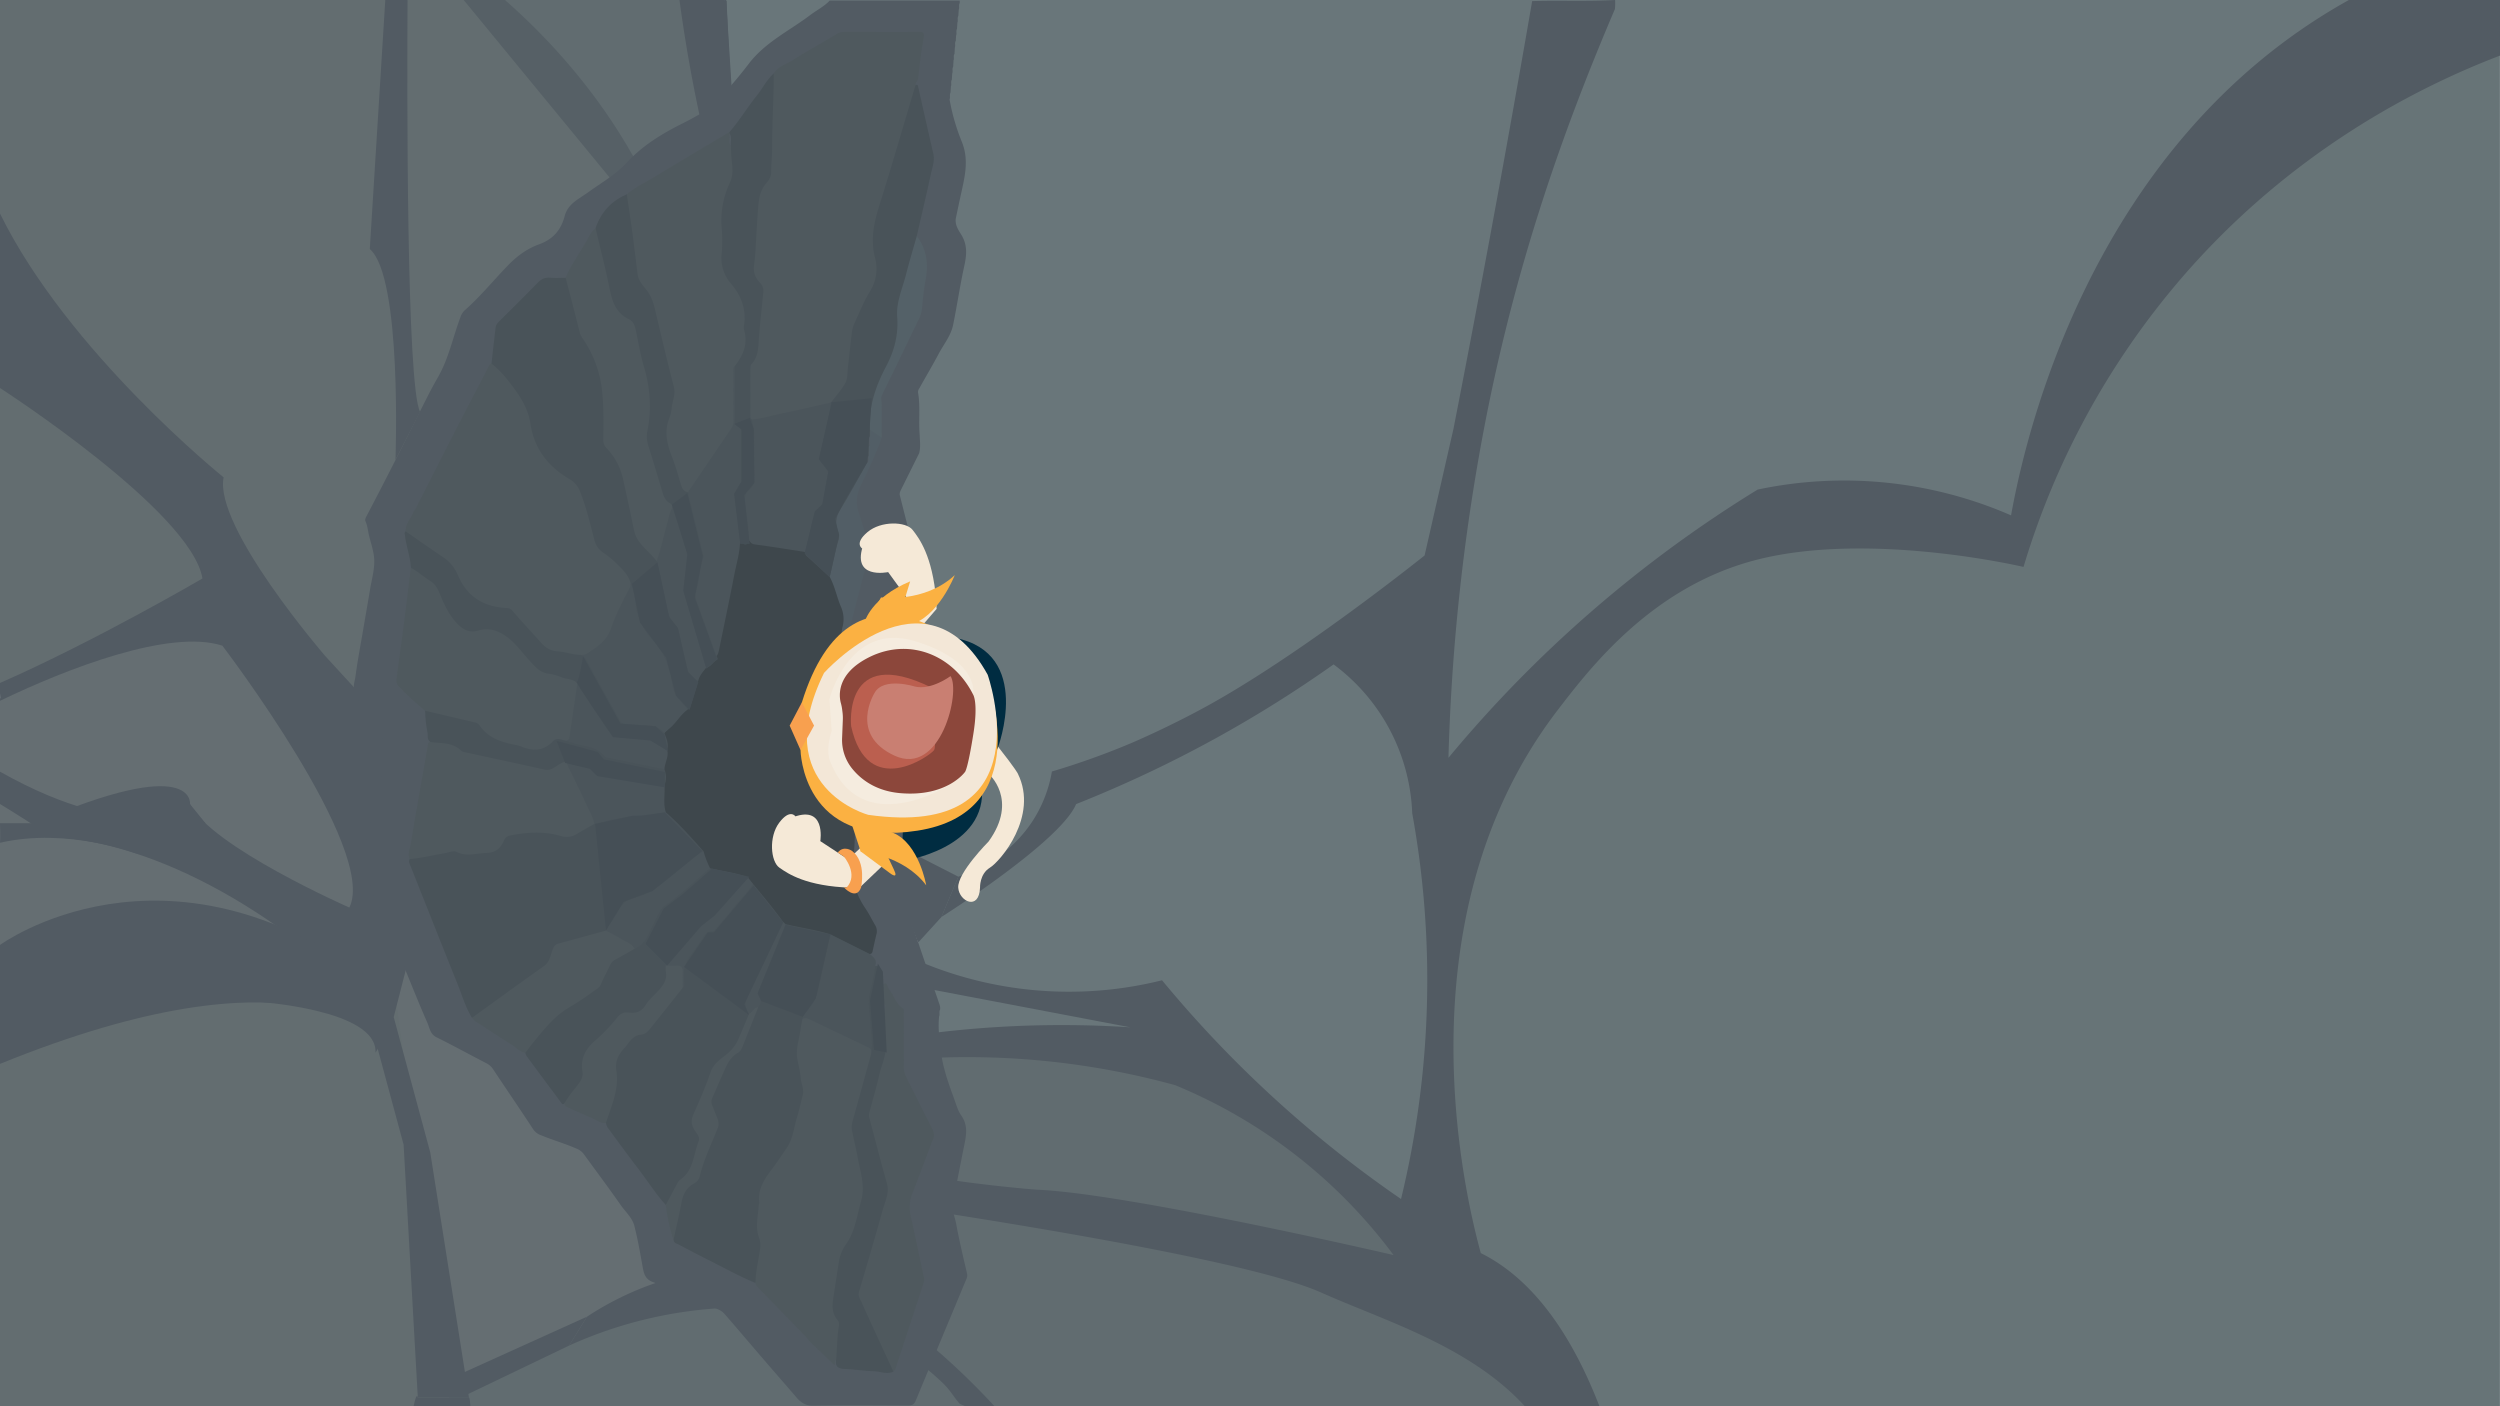 <svg id="Layer_1" data-name="Layer 1" xmlns="http://www.w3.org/2000/svg" viewBox="0 0 1920 1080"><defs><style>.cls-1{fill:#677477;}.cls-2{fill:#656e72;}.cls-3{fill:#69767a;}.cls-4{fill:#616c70;}.cls-5{fill:#636d70;}.cls-6,.cls-8{fill:#525b63;}.cls-7{fill:#566066;}.cls-10,.cls-11,.cls-12,.cls-13,.cls-14,.cls-8,.cls-9{fill-rule:evenodd;}.cls-9{fill:#3e474c;}.cls-10{fill:#4f595e;}.cls-11{fill:#495359;}.cls-12{fill:#4b555b;}.cls-13{fill:#525e66;}.cls-14{fill:#546168;}.cls-15{fill:#454f56;}.cls-16{fill:#f5e9d7;}.cls-17{fill:#002c41;}.cls-18{fill:#fbb142;}.cls-19{fill:#f8a04f;}.cls-20{fill:#f3e7d7;}.cls-21{fill:#f5ecdf;}.cls-22{fill:#8c473b;}.cls-23{fill:#bb5f4f;}.cls-24{fill:#c97f72;}</style></defs><title>มองลงเต็ม</title><path class="cls-1" d="M1920,.59c-7.19-.36-19.7-.59-36.42-.59-96.09,0-228.94,127.81-339.07,395.8,0,0-294.8-53.19-431,247.26s0,11.26,0,11.26-17.21,325.71,0,331.15c0,0,19.27,94.2,86.72,94.52,139.72.67,719.72,0,719.72,0V12.23C1919.2,8.4,1920.11,4.48,1920,.59Z"/><polygon class="cls-2" points="313 739.63 297 774 336.78 1080 364.9 1080 524.49 981.97 456.79 875 340.94 774 313 739.63"/><path class="cls-3" d="M1126,0c-97.72,267.45-168.08,595.44-12.5,648.06v-5c30.3,10.25,86.29-215.24,240.93-240.12,76.27-12.27,203.5,19.92,203.5,19.93s27.33-152.39,121.45-259.53L1920,0Z"/><polygon class="cls-3" points="1197.37 0 1110.95 479.54 1024.2 510.27 821 603.79 773.04 662.13 688.85 707.7 558.71 132.02 545.53 0 1197.37 0"/><polygon class="cls-4" points="546.08 0 551.92 191.27 348.18 0 546.08 0"/><polygon class="cls-5" points="300.53 18.6 303.49 0 -0.28 0 0 253.52 155.13 390.1 338.86 665.58 300.53 18.6"/><polygon class="cls-5" points="334.74 1080 342.82 1054.19 302.18 752.82 0 752.82 0 1079.99 334.74 1080"/><path class="cls-4" d="M750.26,1080C686.81,1002.5,578,935.91,413,1039.68l-68,33.59s.26,2.37.29,6.74C345.28,1080.67,751.55,1081.59,750.26,1080Z"/><path class="cls-4" d="M1210.91,1080c-19-37-52.24-68.39-110-74.74L832.47,924.2,551.92,879.06,502.1,978.52l9.89,16.2S637.68,950.15,752.74,1080h458.17"/><path class="cls-3" d="M1113.55,985.47l-27.19-497.22-47.24,14.61L821,603.79l-48,58.33L715.85,691.7l-17.06,50.87,169.29,46.37Z"/><polygon class="cls-4" points="906.17 806.07 1094.25 969.06 1073.69 981.97 581.5 887.32 630.6 809.89 906.17 806.07"/><polygon class="cls-6" points="302.38 781.15 330.43 885 360.15 1073.26 320.87 1073.26 309.97 879.06 287.95 797.62 302.38 781.15"/><polygon class="cls-2" points="244.54 720.11 108.8 632.24 0 605.01 0 752.82 244.54 720.11"/><polygon class="cls-5" points="162.44 468.36 0 527.95 0 263.54 140.24 360.2 162.44 468.36"/><polygon class="cls-2" points="292.36 679.64 175.51 472.25 98.08 490.69 0 536.53 0 602.82 43.9 624.93 263.53 710.07 292.36 679.64"/><path class="cls-3" d="M889.29,817.06S697,786.79,608.4,814.28h0l92-78.48s53.56,35.34,188.9,42Z"/><path class="cls-7" d="M339.89,0l127,157,29.55-17.73c-2.31-4.69-5.63-11.19-9.88-18.79C458.37,70.08,421,29,387.79,0h-47.9"/><polygon class="cls-5" points="311.8 0 303.72 167.77 313.09 334.94 373.45 243 472 141 356.09 0 311.8 0"/><path class="cls-6" d="M295.9,0,284,191.27c25,21.27,19.72,161.93,19.72,161.93l18.93-36.9h0C312.08,296.88,312.61,66,313,0Z"/><path class="cls-6" d="M736.94,1078c.1.12,4.23,1.88,4.34,2,12.71,0,15.24,0,22.49,0a538.54,538.54,0,0,0-107.91-90.29,218.53,218.53,0,0,0-79.4-16.13c-61.7-.76-107,25.31-125.64,37.64l-13.77,22.21a328.2,328.2,0,0,1,203.35-22.27,232.91,232.91,0,0,1,82.86,50.24C729.76,1067.5,731.64,1071.75,736.94,1078Z"/><path class="cls-6" d="M1805.49-.85c-204.85,112.72-252.38,349-261,396.65A320.75,320.75,0,0,0,1349.87,376a962.14,962.14,0,0,0-237.45,206,1586.73,1586.73,0,0,1,23.42-231.62C1159.75,214.51,1198.76,104.06,1240.24,7a40.94,40.94,0,0,0,.15-7c-21.22,1.27-42.45.21-63.69.85q-28.4,164.63-60.47,328.67l-22.14,97.09c-11.74,9.34-97.81,77.53-167.22,115.7C896.25,559.15,868.08,571,868.08,571a584.05,584.05,0,0,1-60.22,21.51A101.58,101.58,0,0,1,794.64,628C776,658.67,746.13,670,736,673.3l-13,30.95s91.34-57.7,103.46-86.71A946.23,946.23,0,0,0,933.32,567.2a945.62,945.62,0,0,0,90.88-56.93,149.26,149.26,0,0,1,60.39,114.34,713.49,713.49,0,0,1-8.6,296.24,895.16,895.16,0,0,1-183.54-168,294.76,294.76,0,0,1-192.07-17l-4.8,20.3,172.49,32.83A808.62,808.62,0,0,0,666.92,801c-20.49,3.85-40,8.35-58.52,13.29l10.73,10.43a602.54,602.54,0,0,1,283.36,8.68,397.34,397.34,0,0,1,167.76,130.48s-203.61-47.32-273.87-50.19c0,0-158.94-11.67-190.6-46l-34.52,10.14-19.35,28.59S934,956.7,1014.34,992.55c48.71,21.75,114.3,41.08,156.77,87.45,7.88.15,15.73-.66,23.56.34l2.43.33c.73-.05,1.46-.11,2.19-.14,9.77-.45,19.53-.23,29.29.1-.08-.21-.14-.41-.22-.62-19.71-51-48.65-96.57-91.1-117.63-9.56-34.92-66.12-254,59.17-417.19,25-32.56,72-93.74,150.56-114.71,87.43-23.34,207.07,4.93,207.07,4.93a607.38,607.38,0,0,1,120-220.3c85.12-99.38,183.79-148.64,246-172.43V0Z"/><path class="cls-6" d="M556.2,0a1111.13,1111.13,0,0,0,18.13,164l-24.59-23.12A1162.7,1162.7,0,0,1,521.83,0h35.75"/><path class="cls-6" d="M249.68,503.71s-85.59-99.08-77.94-137.11c0,0-119.16-95.65-171.74-202.59V298s146.88,94.64,155.49,146.26c0,0-82.07,48-155.49,80.27-.28,3.55.28,11.84,0,13.7,51.9-25,130.53-55.37,170.78-42.35,0,0,119.51,156.56,97.52,201.12,0,0-106.12-46.65-122.37-79.44,0,0-42.08,33.58-145.92-24.91-.09-.05-.59,18.76,0,24.82,12.86,8,27.61,16.57,37.9,25.61,0,0,80.3-3.81,191.19,80.31,0,0-22.94-13.38-36.33-13.38,0,0,21,55.45,3.82,59.27,0,0,93.68,5.74,91.77,39.2l12.16-20.08L313,739.63l25.86-74L345,607.65Z"/><path class="cls-6" d="M287.95,797.62S229.9,723.69,0,817.06V725.72s126.58-92.74,287.35,28Z"/><path class="cls-6" d="M52.24,632.24H0c0,1.14.41,11.19,0,15,52.37-12,105.21,8.21,108.6,9.68Z"/><path class="cls-6" d="M145.93,617.54s4.78-39.16-119.5,14.7H157.8Z"/><path class="cls-6" d="M327.19,1080l-6.32-6.74s-.74-5.15-3.25,6.74C320.81,1080,324,1080,327.19,1080Z"/><path class="cls-6" d="M320.87,1073.26c.38,2.25-1.13,6.68,1.15,6.74,35.92.88,38,0,38,0l.09-6.74Z"/><path class="cls-6" d="M361.27,1080c-.39-7.07-1.12-6.74-1.12-6.74H345c.75,3.49,1.3,3.22,1.66,6.74C351.55,1080,356.41,1079.67,361.27,1080Z"/><polygon class="cls-6" points="705 724.06 723.03 704.25 736 673.3 706.44 658.19 690.51 658.19 690.51 686.17 705 724.06"/><polygon class="cls-6" points="354 1073.26 437.06 1033.4 450.82 1011.19 354 1055.01 354 1073.26"/><path class="cls-6" d="M557.58,0c-8,1.06-15.92.22-23.89.34a3.71,3.71,0,0,0,0,.46c3.58,35.42,8.39,74.39,14.7,117.29l17.93,20.73S557.86.61,557.58,0Z"/><path class="cls-6" d="M533.7.44c3.58,35.39,8.39,74.33,14.69,117.19l17.93,14.73S560.82,75.11,558.07.47A224.36,224.36,0,0,1,533.7.44Z"/><path class="cls-8" d="M698.33,429q-.14,10.91-.28,21.82c-1.17,7.35.13,14.77-.69,22.12q-.14,11-.28,21.9c-1.21,7.32.12,14.72-.72,22.05q-.13,11-.26,22c-1.23,7.3.08,14.67-.71,22q-.15,11-.29,22c-1.08,5.85-.21,11.75-.49,17.63-.09,1.79.27,3.61-.3,5.38q-.14,10.86-.27,21.72c-1.16,7.38.22,14.85-.73,22.24q-.14,10.86-.27,21.72A58.29,58.29,0,0,0,693,687c2.86,12,7.71,23.27,11.56,34.9,5.24,15.83,10.86,31.54,16.23,47.33.67,2,1.56,4,1.2,6.19-1,1.61,0,3.51-.75,5.16a71,71,0,0,0,0,14.05c.83,2-.33,4.16.77,6.08.65,15.16,5.64,29.24,10.8,43.27,1.58,4.3,2.79,9,5.38,12.63,5,7,4.16,14.24,2.57,21.86-3,14.65-5.71,29.37-8.85,44-1.36,6.33,1.44,11.9,2.5,17.74,2.32,12.74,5.39,25.34,8.31,38,.52,2.23-.47,3.92-1.19,5.65-12.72,30.62-25.57,61.18-38.24,91.82-1.22,2.95-2.77,3.74-5.84,3.73-24.3-.13-48.61-.33-72.9.11-6,.11-9.56-2.44-13-6.46-8.32-9.7-16.75-19.3-25.08-29-10.06-11.68-20-23.47-30.13-35.08-3.06-3.51-7.82-4.36-11.88-6.16-14.38-6.39-28.86-12.57-43.48-18.39-5.72-2.28-6.57-6.69-7.48-11.74-1.88-10.46-3.7-21-6.33-31.26-1.58-6.21-6.76-10.66-10.38-15.84-9.15-13.11-18.75-25.89-28.14-38.83a12.6,12.6,0,0,0-5.49-4.45c-9.09-4-18.62-6.72-27.77-10.49a11.85,11.85,0,0,1-6-4.69c-10.08-15.42-20.52-30.61-30.71-46a13.39,13.39,0,0,0-5.36-4.67c-12.72-6.56-25.25-13.49-38.08-19.82-4.95-2.44-5.28-7.27-7-11.14-6.75-15.23-12.8-30.78-19.23-46.16-6.49-15.54-13.13-31-19.69-46.52-3.52-8.32-6.59-16.83-10.65-24.93-1.71-3.41-.71-7.17.13-10.53,5.05-20.32,9.54-40.76,13.89-61.24,1.27-6,2.5-12,4.28-17.81a7.39,7.39,0,0,0-1-6.8c-7.55-12.4-14.8-25-22.57-37.27-3.32-5.24-1-10.2-.35-15.13,1.5-11.38,3.68-22.66,5.61-34,1.85-10.86,3.75-21.7,5.56-32.56,1.23-7.34,3.36-14.71,3.22-22-.13-6.79-2.72-13.53-4.25-20.29-.75-3.29-1-6.69-2.47-9.83-.52-1.08-.11-2.35.59-3.68q11.73-22.36,23.15-44.89c8.07-15.87,16-31.81,24.05-47.68,2.58-5.08,5.32-10.09,8.13-15,8.05-14.23,11.22-30.27,16.9-45.37a12.7,12.7,0,0,1,3.23-5.36c12-10.57,22.06-22.95,33.11-34.4,7-7.27,14.85-13.06,24.07-16.38,10.83-3.9,16.93-11,19.78-21.89,2.47-9.45,11.22-13.19,18.33-18.35,9.95-7.23,20.78-13.25,29.26-22.46,12.27-13.34,27.49-22.54,43.58-30.52,6.76-3.35,13.22-7.29,19.88-10.86,5.12-2.75,7.71-7.9,11.41-12,6.62-7.25,12.92-14.82,18.87-22.63,12.67-16.6,31.38-25.4,47.47-37.59C627.43,7.7,633,4.94,637.18.47h99.89q0,.94,0,1.88c-1,1.58,0,3.45-.74,5.08L736,12.26c-1,1.62,0,3.5-.72,5.15l-.3,4.74c-.9,1.66,0,3.57-.72,5.25l-.21,4c-1.06,1.55-.08,3.39-.71,5l-.29,5c-1.07,1.55-.05,3.41-.74,5q-.14,2.46-.28,4.92c-1,1.58,0,3.44-.72,5.07l-.3,4.85c-1,1.62,0,3.5-.72,5.15l-.3,4.74c-.9,1.66,0,3.57-.72,5.25a159.05,159.05,0,0,0,9.2,32c5.42,12.91,3.05,24.93.3,37.4-1.59,7.19-3.15,14.38-4.63,21.59-1,5,1.81,9.17,4.11,12.87,4.85,7.83,4.19,15.48,2.34,23.91-3.29,15-5.53,30.32-8.6,45.41-1.67,8.2-7.14,14.77-11,22-4.75,9-10,17.76-14.93,26.64a4.8,4.8,0,0,0-1,3.23c1.88,10.86.29,21.85,1.27,32.74.13,4.64.83,9.29-.41,13.89q-6.89,13.86-13.77,27.72c-.73,1.48-1.5,3-1.06,4.7q3.61,14.31,7.26,28.6A165,165,0,0,1,698.33,429Z"/><path class="cls-9" d="M646.17,489.94c.73,15.85,2.24,31.62,3.85,47.4.91,8.87,1.4,17.79,2.15,26.68,1.27,15.14,3.3,30.25,3.72,45.41.46,16.9,1.51,33.89-.68,50.76-1.8,13.87,1.68,26.17,9.5,37.57,2.71,4,4.79,8.33,7.23,12.47a9,9,0,0,1,1.22,7.08c-1.08,4.32-2,8.68-2.94,13-.26,1.28-.62,2.22-2.07,2.33-2.19.85-3.83-.58-5.56-1.42-8.49-4.14-16.83-8.6-25.43-12.51-9.34-2.75-18.95-4.34-28.43-6.45a26.05,26.05,0,0,1-5.24-1.39,8.07,8.07,0,0,1-2.89-2.42c-7.48-9.85-15.51-19.26-23.06-29.06a47,47,0,0,0-4.84-5.07c-6.61-2.16-13.49-3.11-20.21-4.71a30.35,30.35,0,0,1-7.08-2.15c-3.87-3.36-4.36-8.41-6.33-12.71-3.88-5.61-8.82-10.3-13.35-15.34-5.1-5.67-11.08-10.5-15.92-16.46-1.71-6.5-.94-13.06-.59-19.62a28,28,0,0,0,.11-12c-.13-5.2,2.27-10,2.26-15.2.77-4.48-1.52-8.54-1.74-12.88a182.52,182.52,0,0,1,17.82-19.58c4.07-6.41,5-13.9,7.36-20.93a24.35,24.35,0,0,1,6.51-10.38c3.55-2.57,8-4.36,8.35-9.7q8.37-41,16.7-82.06a17.36,17.36,0,0,1,.91-3.86c2.54-1.77,6.09.79,8.43-1.94,7.38,4,15.74,3.22,23.62,4.78,6,1.18,12.11,1.55,18,3.42,6.85,6.74,14.17,13,21,19.81,4.91,9.45,8,19.64,10.39,29.86C650.22,478.25,648.44,484.37,646.17,489.94Z"/><path class="cls-10" d="M594.23,56.41c3.05-5.13,8.79-6.62,13.4-9.5,11.49-7.2,23.36-13.78,35-20.78a11,11,0,0,1,6-1.71c18.92,0,37.85.1,56.77,0,3.71,0,4.69.54,3.93,4.72-1.87,10.19-3,20.52-4.15,30.82-.24,2.13-2.15,3.38-2.08,5.47,1.47,2.31.29,4.54-.35,6.68-9.75,32.28-19.23,64.65-29.27,96.85A40.4,40.4,0,0,0,672,188.52c1,5.88,1.5,11.86,2.3,17.78a19.16,19.16,0,0,1-2.2,12c-5,9.2-8.85,19-13.7,28.24-3,5.69-2.92,11.9-3.65,17.95-1.08,8.9-2.57,17.75-3.36,26.69a6.49,6.49,0,0,1-.66,2.9c-3.6,5.75-7.07,11.61-12.36,16.07-13.12,3.72-26.57,6-39.83,9.19-5,1.19-10.06,2.25-15.09,3.37-2.28.51-4.57,1-6.83-.11-2.11-1.71-1.87-4.15-1.88-6.44-.06-10.15,0-20.3,0-30.44,0-2.51-.16-5.29,1.49-7.21,5.28-6.11,4.64-13.66,5.38-20.82,1-9.92,1.71-19.87,2.79-29.78.37-3.4.64-6.9-1.82-9.5-4.81-5.09-5.48-11.09-4.84-17.59,1.54-15.71,2.22-31.48,3.76-47.19a22.17,22.17,0,0,1,4.3-11.5c3.74-5,4.74-10.55,5.08-16.78,1.16-21.25.52-42.54,1.84-63.78A10.58,10.58,0,0,1,594.23,56.41Z"/><path class="cls-10" d="M311.54,408c-.32-5.51,3.74-9.28,5.6-13.93.54-1.36,1.61-2.51,2.28-3.84,10-19.54,19.84-39.12,29.85-58.62,8.49-16.54,17.14-33,25.71-49.5.61-1.18,1.11-2.44,2.49-3,1.78-.59,2.85.65,3.87,1.67,10.09,10,19.07,20.86,24.44,34.26a50,50,0,0,1,2.89,10.56c3,18.31,13.22,31.65,28.88,41a20.3,20.3,0,0,1,9,10.21c4.74,11.6,7.63,23.75,10.75,35.81a18.35,18.35,0,0,0,7.06,10.9c6.37,4.77,12.59,9.82,17.29,16.43,1.75,2.47,3.46,4.89,3.84,8,.16,2.45-1,4.51-2,6.59-5.58,11-10.2,22.37-15.48,33.47-4.22,8.86-12.23,13.53-21.45,16.19-8-.3-15.81-2.18-23.61-3.78-5.18-1.06-8.08-5.68-11.36-9.37q-9.12-10.25-18.38-20.37a7.37,7.37,0,0,0-5.21-2.48c-17.54-1.41-30.43-9.38-37.51-26.08a30.34,30.34,0,0,0-11.8-13.87c-8-5.1-15.57-10.83-23.5-16C313.61,411.23,311.36,410.6,311.54,408Z"/><path class="cls-11" d="M511.32,623.79c10.55,9.13,19.7,19.6,29,30-8.29,8.19-18,14.67-26.66,22.42a68,68,0,0,1-26.79,14.76c-5,1.47-8.11,4.64-10.78,8.92-3.32,5.31-5.72,11.3-10.66,15.51-10.49,3.68-21.23,6.59-32,9.29-4.66,1.16-7.89,3.13-8.84,8.07-1,5.38-4.36,9-8.77,12.1-15.55,11-30.91,22.36-46.34,33.57-2.05,1.49-3.92,3.74-7,3.25-5-8.09-7.55-17.2-11.06-25.9-12.11-30.07-24-60.2-36-90.32-.72-1.81-1.88-3.57-.84-5.64,1.35-1.5,3.26-1.58,5-1.9,8-1.46,16-2.85,24-4.41,4-.78,7.85-.94,11.69.84a13.6,13.6,0,0,0,8.33.68,51.87,51.87,0,0,1,9.37-1.28c6.08,0,10-2.66,12.49-8.06,1.49-3.25,4.18-4.75,7.76-5.48,11.86-2.43,23.66-3.36,35.46.15a18.51,18.51,0,0,0,16.57-2.73,108.34,108.34,0,0,1,10.94-6c16.53-5.34,33.81-6.43,50.85-8.87A5.87,5.87,0,0,1,511.32,623.79Z"/><path class="cls-10" d="M481.35,149.31c6.18-5.33,13.59-8.74,20.49-12.93,19.4-11.79,38.95-23.36,58.43-35a4,4,0,0,1,.94,1.39c.85,3.26-.12,6.71,1.09,9.93.5,4.12.71,8.26,1.25,12.38a36.58,36.58,0,0,1-3.38,20.36,52.26,52.26,0,0,0-4.55,24.21c.37,10.62.15,21.26.06,31.88a16.36,16.36,0,0,0,3,9.8c3.68,5.33,7.14,10.81,10.67,16.24a19.8,19.8,0,0,1,3.41,11.7c-.15,6.3-.33,12.62.84,18.87,1.73,9.22-2.81,16.36-7.83,23.32-1.45,1.88-1.16,4.09-1.16,6.23,0,11.12-.1,22.24,0,33.36a18.47,18.47,0,0,1-3.42,11.17q-14.3,20.68-28.18,41.65c-1.28,1.93-2.56,3.91-4.91,4.77-3.74.14-5.31-2.52-6.29-5.38-4-11.63-7.52-23.41-11.35-35.1-.85-2.59-.47-5.26.08-7.9q2.51-12,5.26-23.86a20.53,20.53,0,0,0,0-9.34c-4.66-20.76-10.53-41.23-15-62-1.21-5.64-4.46-10-7.78-14.3s-4.65-8.93-5.27-14.22c-1.91-16.16-4.4-32.25-6.41-48.4C481.07,155.19,479.88,152.25,481.35,149.31Z"/><path class="cls-11" d="M603.22,709.7c11.62,2.8,23.52,4.41,35,8,.79,2,.13,3.94-.3,5.87-2.75,12.33-5.71,24.62-8.18,37-1.27,6.34-4.88,11.17-8.4,16.19-1.41,2-3.36,3.75-3.59,6.43-5.18,17.39-4.42,34.78,0,52.18a12.27,12.27,0,0,1,0,6.42c-3,10.73-5.35,21.64-8.49,32.34a31.81,31.81,0,0,1-5,9.7c-5.26,7.28-10.05,14.89-15.35,22.15a21.86,21.86,0,0,0-4.16,12.08c-.33,6.48-1.08,12.92-1.86,19.35a17.46,17.46,0,0,0,.39,7.92c2.58,7.34,2.11,14.69.59,22.12-1.22,6-1,12.23-3.6,17.92-13-5.41-25.32-12.29-37.91-18.58-7.11-3.55-14.14-7.28-21.16-11-1.52-.8-3.67-1-3.85-3.39-1-4.89.94-9.43,1.78-14.09.71-3.93,1.92-7.78,2.45-11.71,1.09-8.11,3.78-15,11.31-19.36a8,8,0,0,0,3.61-5.23c2.76-11.55,8-22.17,12.36-33.13,1.57-4,2.07-7.63,0-11.46-.31-.58-.42-1.27-.74-1.85-3.61-6.54-3.09-12.83.41-19.37,3.21-6,5.7-12.37,8.36-18.65a17.59,17.59,0,0,1,6.15-7.69A20.35,20.35,0,0,0,570.3,800c3.46-9,7.31-17.83,10.9-26.78a8.3,8.3,0,0,0,.69-7.63c-1.17-2.84-.46-5.53.65-8.19q9-21.57,17.69-43.26C600.91,712.47,601.59,710.76,603.22,709.7Z"/><path class="cls-10" d="M580.24,985.39c0-9,2.38-17.65,3.52-26.48a16.43,16.43,0,0,0-.74-8.22c-3.3-8.37-.74-16.69-.33-25,0-.65.53-1.31.46-1.92-1.36-10.67,4.14-18.63,10.15-26.5,3.81-5,7.2-10.32,10.8-15.49,4.89-7,5.52-15.5,7.92-23.36,1.73-5.69,3-11.53,4.46-17.3,1.23-4.73-1.27-9-1.59-13.59-.35-4.9-1.8-9.71-2.6-14.59-1.18-7.21,1.29-14.05,2.33-21,.46-3.1,1.06-6.17,1.59-9.26,1.92-3,4.34-1.74,6.54-.6,8.69,4.52,17.72,8.32,26.46,12.74,5.19,2.63,10.61,4.72,15.79,7.35,2.21,1.12,4.57,2.15,5.18,5-.75,9-4.16,17.4-6.34,26.07s-4.59,17.35-7.11,26a24.13,24.13,0,0,0-.37,11.81c2.4,11.89,5.09,23.72,7.38,35.64a22.14,22.14,0,0,1,0,9.87c-2.68,10.42-2.28,22-8.31,31.12-9.93,15-10.82,32.16-13.78,48.92-1,5.76-1.24,11.2,2.52,16.16a6.12,6.12,0,0,1,1.24,4.25c-1,8.73-.35,17.61-2.33,26.25a2.63,2.63,0,0,1-.86,1.2c-1.59,1-.57,2.82-1.26,4-6.16-5.86-12.35-11.69-18.47-17.61-1.42-1.37-2.5-3.09-3.87-4.51q-18-18.59-36.11-37.13C581.43,988,580.21,987.09,580.24,985.39Z"/><path class="cls-11" d="M484.36,448c-1.67-6.42-6.34-10.77-10.79-15.15a74.66,74.66,0,0,0-10.35-8.45c-3.92-2.67-5.84-6.08-7-10.69-3.13-12.33-6.12-24.72-10.9-36.58a18.43,18.43,0,0,0-8.31-9.38c-16.15-9.59-26.78-23.25-29.63-42.33-1.88-12.57-8.87-22.64-16.52-32.32a80.19,80.19,0,0,0-13.39-13.92c1.06-9.35,2.06-18.71,3.24-28,.28-2.21,2-3.73,3.59-5.27,9.55-9.52,19.17-19,28.55-28.65,2.76-2.85,5.54-4.36,9.57-4s8,.07,12,.08c1.93,1.17,2.2,3.24,2.68,5.14,1.48,5.8,2.82,11.63,4.4,17.39,2.92,10.68,5.46,21.33,11.49,31.07,7.34,11.86,10.4,25.22,11,39.37.43,9.62.61,19.24.67,28.86A13.41,13.41,0,0,0,468,344.6c7.5,8.44,11.31,18.66,13.43,29.59,1.8,9.29,4.24,18.49,5.62,27.83,1.22,8.23,5.25,14.51,10.85,20.17,2.57,2.59,5.3,5,7.23,8.2,3.08,6.72,3.53,14.11,5.25,21.18,1.34,5.47,2.5,11,3.59,16.53.42,2.11.71,4.44,2.22,6,6.17,6.36,7.21,14.71,9.11,22.73.57,2.42,1.26,4.84,1.6,7.29a32.52,32.52,0,0,0,9.33,18.77c-1.83,6-3.62,12-5.5,18-.48,1.52-.6,3.35-2.49,4-5.8-3.37-10.2-7.88-12-14.56a27.67,27.67,0,0,1-.84-3.38c-2-15-8.75-27.7-18.53-38.93a40.28,40.28,0,0,1-9.52-21C486.48,460.66,484.87,454.41,484.36,448Z"/><path class="cls-11" d="M578.25,678.73c7.8,9.54,15.77,19,23,29,.53,2.25-.24,4.24-1.23,6.19-7.7,15.27-14.36,31.05-22.23,46.23-3.2,6.17-5.61,12-1.94,18.63a103.3,103.3,0,0,1-11,26c-2.66,4.42-7.64,7.3-11.7,10.7a18.48,18.48,0,0,0-5.62,7.44c-4.5,11.27-9.09,22.49-13.89,33.63-1.53,3.56-1.64,6.75.54,9.89,4.07,5.86,4.37,11.85,1.34,18.28a59.4,59.4,0,0,0-3.19,9.44,20,20,0,0,1-7.11,11c-4.83,3.77-6.72,9.77-9.76,14.89-1.16,1.95-1.59,4.46-4.1,5.39-8-8.81-14.29-18.9-21.52-28.29-7.65-9.92-15-20.11-22.43-30.18a8.68,8.68,0,0,1-2-4.47c-1.25-1.6-.34-3.17.08-4.74a19.29,19.29,0,0,1,1.1-3.31c5.26-11,6.32-22.63,5.49-34.56a16.46,16.46,0,0,1,4.52-13.24,69.37,69.37,0,0,0,5.62-7c2.33-3.21,5.14-5.59,9.24-6.22a10.93,10.93,0,0,0,7-4.48c8.09-10.36,16.51-20.46,24.66-30.78,1.9-3.8.85-7.86.92-11.78a16.52,16.52,0,0,1,2.83-9.35c3.35-5,7-9.74,10.26-14.76,2.42-3.71,4.4-7.93,9.74-8.44,1.51-.14,2.29-1.81,3.26-3,8.2-9.62,16.32-19.32,24.56-28.9C575.68,680.77,576.48,679.19,578.25,678.73Z"/><path class="cls-10" d="M326.53,545.87a248,248,0,0,1-20.12-18.54c-1.93-1.94-2.12-4.12-1.82-6.42,1.79-13.74,3.74-27.46,5.52-41.21,1.88-14.56,3.63-29.15,5.43-43.72.15-.06.35-.22.45-.18,8.65,4.11,17.43,8.28,21.89,17.4,3.79,7.76,6.93,15.83,12.42,22.63,4.72,5.85,10.31,9,18.25,6.94,10.31-2.7,18.46,2,25.66,8.71,4.87,4.51,9,9.72,13.3,14.8s8.59,9,15.28,10.33c5.52,1.09,10.94,2.79,16.35,4.41,2.45.73,4.77,1.64,5.34,4.58-1.32,13.5-3.94,26.8-5.87,40.21a4.57,4.57,0,0,1-2.37,3.59c-.46.18-1,.51-1.42.36-6.76-2.43-11.39,1.71-16.1,5.31A10.15,10.15,0,0,1,409.4,577c-9.19-2.31-18.32-4.86-27.51-7.17-4.33-1.08-7.21-4.09-9.93-7.2a24,24,0,0,0-14.41-8c-8.81-1.65-17.45-4.21-26.16-6.4A9.46,9.46,0,0,1,326.53,545.87Z"/><path class="cls-11" d="M638.19,309.14c3.77-5,8.09-9.7,11.11-15.12,1.72-3.09,1.39-7.35,1.82-11.1,1.07-9.18,2-18.39,3.12-27.56a24.73,24.73,0,0,1,2-7.14c3.74-8.15,7.1-16.57,11.75-24.19a32.63,32.63,0,0,0,4-26.18c-3.59-13.91-.8-26.86,3.38-40.14C685,127.06,693.9,96.19,703.11,65.4c1-.31,1.68-.66,2,1q5.73,25.82,11.67,51.59c1.25,5.45-.76,10.51-1.85,15.61-3.43,15.95-7.21,31.82-10.86,47.72,1.07,2.68.11,5.19-.61,7.73-3.9,13.76-7.91,27.48-11.8,41.24a22.4,22.4,0,0,0-1.16,7.85c1.41,18-3.15,34.52-11.47,50.25-2.1,4-3.57,8.24-5.56,12.26a27.29,27.29,0,0,0-3,14c.31,5.16-1.42,10.21-.94,15.4a30.48,30.48,0,0,1-.43,5c-.9,2.65-.62,5.39-.58,8.11a33.78,33.78,0,0,1-.41,6.53,34.68,34.68,0,0,0-1,5.45c-4.68,10.49-11.35,19.87-16.8,29.94-.95,1.75-1.85,3.54-2.91,5.22-3.54,5.6-5.23,11.36-2.52,17.86a9,9,0,0,1,.37,5.42c-2.15,9-4,18.15-6.37,27.15a4.06,4.06,0,0,1-1.77,2.33q-8.57-7.81-17.13-15.63A4.42,4.42,0,0,1,618.2,424c-1.3-1.73-.51-3.53-.08-5.25,1.63-6.6,3.37-13.18,4.67-19.86.78-4,2.27-7.59,5.41-10.38,2-1.74,2.65-4.15,3.1-6.64.55-3.1.8-6.28,1.61-9.31,1.67-6.23,2-12-3.31-16.88-1.65-1.52-1.87-3.87-1.36-6.08,2.9-12.78,5.7-25.58,8.73-38.33A5.24,5.24,0,0,1,638.19,309.14Z"/><path class="cls-10" d="M456.38,632.78c-4.46,2.56-8.94,5.08-13.36,7.7a14.79,14.79,0,0,1-12.4,1.56c-13-3.82-26-2.95-39.12-.3-2.52.51-3.66,2.1-4.57,4.1-2.67,5.83-6.37,9.07-13.57,9.24-7.65.18-15.09,3.11-22.82-.87-2.26-1.16-6.06.61-9.14,1.1-9,1.43-17.78,3.77-26.86,4.46-1.65-4.46.48-8.69,1.16-12.88,4-24.6,8.47-49.13,12.74-73.7.25-1.44-.1-3.15,2.08-3.34a4.83,4.83,0,0,1,4.65-1.08c6.75,1.3,14,1,19.53,6.25,1.21,1.14,3,1.3,4.63,1.67,19.39,4.44,38.88,8.39,58.28,12.8,2.81.64,5.09-.06,7.57-1.32,3.15-1.58,5.79-4.67,9.88-3.88,3.2,3.9,4.93,8.63,6.91,13.13,4.34,9.91,9.71,19.31,13.79,29.33C456.56,628.69,458.1,630.58,456.38,632.78Z"/><path class="cls-10" d="M678.14,761.64c.49-2.15-1.35-5.52,1.1-6.26,2.23-.68,2.41,3,3.72,4.6,3.83,4.64,5,11.2,10.7,14.6.67.4.45,2.49.46,3.79,0,13.65.07,27.29,0,40.94a17,17,0,0,0,1.92,8.1c6.7,13.2,13.21,26.5,20,39.67a8.93,8.93,0,0,1,.45,8c-5.2,13.45-10.05,27-15.42,40.43a29.53,29.53,0,0,0-1.7,18.34c3.59,15.62,6.72,31.34,10.16,47a7.59,7.59,0,0,1-.12,4.31q-10.67,32.38-21.23,64.8a6,6,0,0,1-2,3.37c-2-.63-2.52-2.48-3.3-4.12-7.18-15.18-13.83-30.61-21.19-45.7-2.83-5.8-3.51-11.12-1.53-17.62,6.61-21.63,12.6-43.44,19-65.14a22.56,22.56,0,0,0,.28-12.72c-4.11-15.25-8-30.56-12.13-45.82a21.84,21.84,0,0,1-.08-11.73c3.45-13,7-26,10.44-39,.87-3.27,1.54-6.55,1-9.85-1.09-6.29-.75-12.6-.87-18.91-.51-4.19,1.43-8.47-.49-12.61C676.68,767.16,676,764.25,678.14,761.64Z"/><path class="cls-10" d="M504.34,431c-3.69-4.91-8.51-8.77-12.37-13.57a22.86,22.86,0,0,1-5-10c-2.78-13.42-5.62-26.82-8.62-40.19A49.49,49.49,0,0,0,466,344.34a8.81,8.81,0,0,1-2.68-6.6c.2-12.77.4-25.57-1-38.27a86.69,86.69,0,0,0-14.89-39.6,14.48,14.48,0,0,1-2.27-4.82c-3.5-14-7.14-27.87-10.74-41.8,4-9.48,9.94-17.87,15.21-26.63,2.35-3.91,3.74-8.54,7.76-11.32,2,1.61,2.16,4.05,2.72,6.26,4,15.81,7.68,31.67,11.33,47.55,1.16,5,3.35,9.07,7.85,11.52,7.4,4,10.32,10.52,11.71,18.52,1.79,10.31,4,20.58,6.82,30.66,3.14,11.3,4,22.6,1.57,34-2,9.3-.78,18,2.39,26.82s5.8,18,8.45,27.14a12.91,12.91,0,0,0,4.35,7.08c1.63,1.25,2.94,2.75,2.59,5-3.39,12-6.39,24.11-9.7,36.13C506.92,427.89,507.23,430.51,504.34,431Z"/><path class="cls-11" d="M545.28,666.74c9.64,2.4,19.64,3.33,29,7-4.43,7.26-10.88,12.84-16.22,19.34-5.58,6.79-12.51,12.22-18.78,18.3-9.8,9.5-19,19.74-26.47,31.32,1.26,9.06-2.61,15.9-8.91,22a61.56,61.56,0,0,0-7.85,9c-2.76,4-6.29,5.76-11,5.21a11.66,11.66,0,0,0-11.33,4.76c-5.49,7.13-12.16,13.17-18.56,19.44-4.53,4.44-7.38,9.29-6.45,15.87,1,6.88-1.23,12.7-6,17.72-3.27,3.46-5,8.22-9.29,10.85-1.78,1.13-2.26-.52-3-1.46q-13.11-17.59-26.15-35.23a8.91,8.91,0,0,1-.85-2.26c-.56-2.72,1.45-4.27,2.88-6,4.58-5.49,9.21-10.94,13.69-16.51,3.39-4.21,7.65-7.38,12.06-10.36,7-4.76,14.07-9.49,21.19-14.1,4-2.6,7.52-5.57,8.9-10.33,3.66-12.6,13.69-18.56,24.51-23.74a18.87,18.87,0,0,0,10.55-11.32c.28-.78.79-1.47,1.09-2.24a57,57,0,0,1,23.08-28.4c7-4.56,12.79-11.07,19.3-16.48C542,668,543,666.16,545.28,666.74Z"/><path class="cls-11" d="M560.27,102.36c0-.33,0-.66,0-1,7.73-8.84,13.73-19,21.08-28.09,4.44-5.51,7.52-12.06,12.88-16.87.07,19.08-1.31,38.14-1.22,57.24,0,6.22-.79,12.54-.75,18.83,0,3.68-2.25,6.45-4.22,8.8-4.26,5.08-5.16,11-5.68,17.06-.95,11.2-1.47,22.43-2.1,33.66-.23,4.13-.77,8.24-1.22,12.32-.58,5.36,1.24,9.26,4.65,12.85a8.84,8.84,0,0,1,2.55,7.27c-1.24,12.81-2.8,25.6-3.59,38.43-.39,6.29-1.06,12.07-5.56,16.87-.68.72-.79,2.18-.8,3.3-.05,12.14,0,24.27,0,36.41a3,3,0,0,0,1,2.68c2.73,2.83,3.38,6.44,3.44,10.12.17,11.62.05,23.23.07,34.85a13.37,13.37,0,0,1-3.67,9.51c-3,3.21-3.52,6.85-2.89,11.05,1,6.88,1.54,13.84,2.38,20.76.27,2.27.54,4.67-1.3,6.59-1.35,3.9-3,4.15-7,1-2.13-2.45-2-5.57-2.37-8.48-1-7.57-1.82-15.17-2.78-22.75a15.37,15.37,0,0,1,2-10.53,18.53,18.53,0,0,0,2.63-10.46c-.08-8,0-16,0-23.93,0-4.47.45-9-3.13-12.63-.94-1-.83-2.47-.83-3.81q0-20.19,0-40.37a3.22,3.22,0,0,1,.48-1.89c6.56-8.3,10.34-17.29,7.07-28.08a6.94,6.94,0,0,1,0-3c1.92-12.29-2-22.85-9.85-32.07a29.77,29.77,0,0,1-7.28-23.36,116.17,116.17,0,0,0,0-19.46,67.87,67.87,0,0,1,6.27-34.85c2.63-5.47,2.09-11.12,1.48-16.62-.42-3.81-.51-7.59-.69-11.39C559.91,109.12,561.68,105.58,560.27,102.36Z"/><path class="cls-11" d="M516.32,390a3.39,3.39,0,0,0-2-3.63c-3.47-1.94-4.64-5.37-5.7-8.89-3.43-11.41-6.81-22.84-10.4-34.2-1.27-4-1.95-7.71-1.06-12.07,3.43-16.74,2.23-33.28-2.65-49.72-2.76-9.32-4.3-19-6.35-28.52-.72-3.33-1.87-6.21-5.26-7.85-9.83-4.74-12.77-13.6-14.76-23.56-3.11-15.54-7.13-30.89-10.76-46.32,4.17-12.19,12.08-20.92,24-26,1.33,9.13,2.75,18.25,4,27.4,1.51,11.28,2.89,22.57,4.28,33.86.61,4.91,3.83,8.4,6.69,12,3.54,4.4,5.31,9.36,6.59,14.73,4.73,19.94,9.38,39.91,14.56,59.73,1.52,5.82-1,10.69-1.62,16a28.2,28.2,0,0,1-1.67,7.73c-4.35,10.46-2,20.29,1.91,30.27,2.8,7.07,4.76,14.47,7,21.75.84,2.74,2.25,4.76,5.23,5.32,1.75,1.33,2,3.39,2.48,5.3q4.83,19.37,9.74,38.73a19.7,19.7,0,0,1,.22,9.36c-1.62,7.31-2.76,14.72-4.27,22a18.93,18.93,0,0,0,.95,10.72c4.1,11.25,8.34,22.46,12,33.85a13.15,13.15,0,0,1,.83,5.84c.38,1,1.48,2.4.16,3.06-3.07,1.55-4.48,5.3-8.16,5.94-1.83-1.19-2.35-3.16-2.9-5.07C535,492.85,531,477.76,526,463c-2.72-8.12-2.3-16.16-.75-24.09,1.86-9.57,0-18.35-3-27.3C520,404.49,517,397.58,516.32,390Z"/><path class="cls-11" d="M679.14,782.62c.24,6.12-.16,12.21.84,18.37,1.35,8.29-2.65,15.89-4.49,23.75-2.34,10-5.17,19.87-7.87,29.77a7.84,7.84,0,0,0,.12,4.35c4.48,16.63,8.65,33.35,13.39,49.89,2.08,7.27-1.17,13.35-3,19.74C672.24,949.7,666,970.85,659.75,992c-1,3.45.94,5.88,2.06,8.39,7.93,17.73,16.18,35.32,24.32,53-5,2.4-10-.15-15-.28-7.38-.19-14.77-1.46-22.2-1.74-4.39-.17-7.93-1.33-6.75-7,.68-8.22.62-16.5,1.9-24.68.3-1.94.65-4.22-.74-5.79-5-5.66-4.15-12.17-3.1-18.77,1.39-8.79,2.67-17.6,4.08-26.38a31.59,31.59,0,0,1,5.48-13.24c7.07-10,8.23-21.78,11.49-33,3.45-11.88-.68-22.81-2.68-34-1.21-6.82-3-13.54-4.28-20.34-.78-4,.67-7.84,1.74-11.67Q662.57,833,669,809.57a14.41,14.41,0,0,0,.19-3c-2.22-10.91-2.46-22-3.19-33.07s2.06-21.64,6.19-31.86c4.67.44,4.5,4.19,5,7.41.61,4.16-1.11,8.52,1,12.56q0,4.49,0,9C679.92,774.5,677.48,778.73,679.14,782.62Z"/><path class="cls-10" d="M487.35,728.67c-5.18,2.93-10.33,5.94-15.57,8.76a7.45,7.45,0,0,0-3.14,3.68c-2.4,4.92-5,9.75-7.11,14.79-1.23,2.92-3.85,4-6,5.59a216.35,216.35,0,0,1-18.18,12.09c-11.07,6.34-18.73,16.06-26.62,25.6-2.52,3-4.84,6.26-7.25,9.4-4.49-.72-7.31-4.28-10.89-6.51-9.35-5.82-18.56-11.88-27.78-17.91a13.12,13.12,0,0,1-2.27-2.54c18.36-13.23,36.66-26.56,55.14-39.63,4.29-3,4.93-7.61,6.45-11.86.88-2.46,1.69-4.62,4.51-5.39q18.4-5,36.78-10.05c4-.19,20.84,9.26,22.42,12.64C488,727.76,487.66,728.27,487.35,728.67Z"/><path class="cls-11" d="M443.4,524.89c-3.19-3.77-8.17-3-12.19-4.77a37,37,0,0,0-10-2.72c-6.79-.85-10.5-5.7-14.65-10.2C400.84,501,396.09,494,389.13,489c-6.69-4.87-13.82-7.18-21.82-4.73-7.5,2.3-12.66-1.48-17.06-6.31-5.74-6.3-9.26-14.13-12.5-21.93-1.69-4.08-3.47-7.52-7.47-10-5.06-3.09-9.46-7.22-14.75-10-.34-8.49-3.6-16.45-4.52-24.85-.13-1.18-.69-2.24.52-3.12,9.52,6.59,18.94,13.31,28.59,19.7a30.9,30.9,0,0,1,11.53,13.93c7.07,16.75,19.93,24.42,37.5,25.27a5.77,5.77,0,0,1,4.55,2.31c7,8.12,14.39,16,21.53,24,3.53,4,7.4,6.64,13.1,7,6,.34,11.88,2.73,18.05,2.69,2.87.38,4.46,2.12,5.86,4.6,8,14.15,15.61,28.54,23.62,42.7,1.66,2.93,3.69,4,7,4.52,6.42.94,12.95.26,19.31,1.66,3.8.84,6.76,2.61,8.12,6.46,1.39,4.22,3.66,8.3,2,13-3,.87-5.09-1.17-7.18-2.64A22.63,22.63,0,0,0,492,569.14c-5.16-.07-10.23-1.07-15.39-1.29-4.21-.19-7.45-2.3-9.84-5.95C460,551.46,453,541.1,446,530.75,444.81,528.92,444.35,526.81,443.4,524.89Z"/><path class="cls-11" d="M435.4,584.84c-4,.29-6.91,3-10.15,4.87a9.31,9.31,0,0,1-7.37,1.27c-20.13-4.54-40.33-8.8-60.49-13.19a6.58,6.58,0,0,1-3.21-1.21c-6.63-6.76-15.5-5.46-23.65-6.75-2.78-1.79-1.78-4.75-2.21-7.24a93,93,0,0,1-1.79-16.73q19.27,4.53,38.55,9.05a6,6,0,0,1,3.52,2.62c6.39,9.08,15.94,12.3,26.17,14.35a26.89,26.89,0,0,1,5.28,1.34c9.08,3.88,17.41,3.7,24.64-3.94,3.37-3.56,7.14-.44,10.72-.44,8.09.22,15.48,3.46,23.17,5.37.63.16,0-.25.43.22,8.42,9.38,20.7,7.84,31.29,11,5.72,1.7,11.75,2.27,17.55,3.78a6.43,6.43,0,0,1,2.48,1.63c1.4,4,1.69,8,0,12-1.76,1.52-3.76.93-5.7.62q-21.37-3.49-42.72-7.12c-1.64-.28-3.49-.36-4.64-1.59-4.5-4.83-10.57-5.94-16.54-7.35A10.07,10.07,0,0,1,435.4,584.84Z"/><path class="cls-10" d="M433.4,847.54c3-5.59,7.26-10.26,11-15.27,2.17-2.88,3.49-5.71,2.92-9.13-1.7-10.24,2.39-17.77,10.08-24.24a133.38,133.38,0,0,0,16.78-17.66c2.31-2.81,5-4.15,8.68-3.62,5.51.79,9.75-.56,13-5.77,2.59-4.15,6.51-7.47,9.87-11.13,3.79-4.12,6.81-8.49,5.6-14.57a23.35,23.35,0,0,1,0-4.48,11,11,0,0,1,4.2-1.48c7.37-.92,9.35.72,9.23,8.08-.05,3.46.59,7-.45,10.38-8.33,10.48-16.62,21-25,31.42-1.77,2.21-3.84,4.28-6.9,4.52-4.36.34-7.11,3-9.57,6.2a48.42,48.42,0,0,1-3.07,3.89c-4.64,4.88-7.59,10.26-6.43,17.37,2.35,14.45-3.79,27.29-8,40.49-4.3.41-7.4-2.48-11-4-5.6-2.39-11.19-4.8-16.71-7.39C436,850.34,433.67,850.1,433.4,847.54Z"/><path class="cls-12" d="M672.15,741.66c-.62,7.1-2.48,14-4.11,20.87-2.08,8.83.44,17.42.62,26.12.12,6,1.68,11.92.49,17.94-.7-1.75-2.4-2.22-3.86-2.92-14.65-7-29.33-14-44-21-1.81-.87-3.41-1.17-5.12,0,.62-3.06,2.72-5.26,4.7-7.39,7.18-7.73,7.9-17.84,10.19-27.33,2.43-10,4.14-20.27,7.07-30.21l30,15C670.76,735.11,674,737.26,672.15,741.66Z"/><path class="cls-13" d="M637.19,443c2.57-9.2,3.73-18.74,6.72-27.86a9.92,9.92,0,0,0-.19-6.85c-2.65-6.26-1.59-11.73,2-17.52,7.16-11.69,13.68-23.76,20.47-35.67,1.22-1.49-.18-3.5,1-5q0-3.5,0-7c1.37-2.53-.33-5.45,1-8q0-2.5,0-5c4.21.17,6.55,3.15,9,6-4.43,12.34-10,24.19-15.71,36-3.63,7.53-4.54,14.4-1.76,22.26s4.82,16.17,7.22,24.27a16.61,16.61,0,0,1-.11,9.2c-5.25,20-10.47,40-15.52,60-.89,3.55-2,4.73-5.08,2.1a32.36,32.36,0,0,1,.82-8.36,23.26,23.26,0,0,0-1.15-15.43C642.62,458.57,641.22,450.28,637.19,443Z"/><path class="cls-10" d="M511.32,925.46c2.88-5.42,5.74-10.86,8.67-16.25a8.74,8.74,0,0,1,2.34-3.16c10.55-7.1,10.13-19.53,14.3-29.66,1.3-3.15-1.9-6.2-3.51-8.94-2.43-4.13-2.39-7.66-.42-12,4.75-10.57,9.34-21.26,13.11-32.22,2.41-7,8.41-10.19,13.23-14.38A31.1,31.1,0,0,0,567.56,797c2.58-6.1,5.13-12.22,7.69-18.33,1.56-2.87,3.05-5.84,7-5.84,0,0,.14.24.13.37a1.93,1.93,0,0,1-.14.48c-3.79,9.54-7.54,19.1-11.38,28.62-.93,2.31-1.8,4.92-4,6.17-7.32,4.1-9.51,11.61-12.67,18.47-2.43,5.27-4.62,10.64-7,15.92A7.15,7.15,0,0,0,547,849c1.45,3.34,2.64,6.8,4.05,10.16a9.6,9.6,0,0,1,0,7.65c-4.81,12.15-10.58,23.94-13.67,36.73a8.84,8.84,0,0,1-4.67,5.58c-6.1,3.34-8.28,8.76-9.47,15.19-1.74,9.41-4,18.73-6,28.1A142.45,142.45,0,0,1,511.32,925.46Z"/><path class="cls-14" d="M677.14,336.1l-9-6c-1.12-17.59,4.34-33.54,12.42-48.75,6.27-11.82,9.52-24.3,8.49-37.65-.9-11.66,4-22,6.77-32.83,2.51-9.93,5.5-19.74,8.28-29.6,7.31,9.9,9.12,20.86,6.91,32.85a219.41,219.41,0,0,0-2.8,22.07,23.15,23.15,0,0,1-2.33,8.51c-9.44,19.42-18.71,38.92-28.31,58.27-1.38,2.78-.42,5.13-.43,7.67C677.11,319.14,677.14,327.62,677.14,336.1Z"/><path class="cls-12" d="M575.26,415c-.1-9.4-1.6-18.66-2.79-28-.51-4-.81-7.79,3-10.83,2.93-2.35,4.06-5.71,3.89-9.69-.28-6.95-.07-13.91-.08-20.87,0-7.9.6-15.86-2-23.54,7.33-.27,14.24-2.72,21.34-4.15,13.26-2.66,26.41-5.86,39.61-8.84-1.06,10.22-4.15,20-6.2,30-.73,3.55-1.62,7.07-2.57,10.57-1.19,4.41,2.33,6.66,4.46,9.36,1.69,2.15,2.39,3.8,1.69,6.66-1.48,6.07-2.35,12.29-3.31,18.48-.24,1.55-.44,3-1.74,3.95-5.42,3.84-6.1,9.81-7.38,15.62-1.49,6.77-3.28,13.47-4.94,20.2-12.84-2-25.66-4.09-38.54-5.79C577.21,417.88,576.37,416.55,575.26,415Z"/><path class="cls-12" d="M550.28,503.92c-5-14-10-28-15.15-41.94-2.25-6.12,1.1-11.65,1.61-17.47.48-5.37,2-10.66,3.25-16,.61-2.63-.59-4.89-1.14-7.24-3.43-14.44-7-28.84-10.55-43.25l33.53-49.2a10.34,10.34,0,0,0,1.46-6.17q-.07-18.18,0-36.36c0-1.74-.66-3.7,1-5.17,0,13.46,0,26.92,0,40.39,0,2.85.3,5.29,3.18,6.68,2.06,1,1.85,2.93,1.85,4.77,0,11.47,0,22.93,0,34.4,0,1.14.14,2.62-.48,3.38-8.1,9.87-2.34,20.63-2,31,.14,4.76,1,9.5,1.53,14.25-.24,8.81-2.85,17.21-4.5,25.77-3.65,18.93-7.65,37.78-11.48,56.67C551.9,500.4,551.69,502.37,550.28,503.92Z"/><path class="cls-12" d="M510.32,562.86c-4.67-5.38-10.85-6.13-17.48-6.07-4.43,0-8.87-.67-13.31-.92-2-.11-2.8-1.4-3.64-2.9-8.33-15-16.74-30.05-25-45.15a11.76,11.76,0,0,0-4.53-4.89,8.12,8.12,0,0,0,5.53-1.68c7.34-4.82,14.3-9.5,17.4-18.72,3.52-10.51,8.8-20.39,13.92-30.27a7.64,7.64,0,0,0,1.12-4.27c2.54,4.74,3.13,10.12,3.66,15.2,1.16,11.23,6.07,20.53,13.35,28.56,8.92,9.85,13.27,21.52,15,34.28,1.15,8.29,7,13.2,11.91,18.86-5.62,3.87-8.72,10.16-13.93,14.44C513,560.45,511.67,561.67,510.32,562.86Z"/><path class="cls-12" d="M435.4,584.84c7.83,2.11,16.63,1.68,22.5,8.86a4.6,4.6,0,0,0,2.66,1.08q23.87,4,47.76,8a14.06,14.06,0,0,0,2,0c.55,7-1.16,14.07,1,21-15.77,2.3-31.79,2.94-47.25,7.21-2.53.7-5.12,1.19-7.68,1.78-.79-5.34-3.77-9.82-5.92-14.59-4.41-9.81-9.26-19.41-13.95-29.08A7.91,7.91,0,0,1,435.4,584.84Z"/><path class="cls-12" d="M516.32,390c5.15,11.51,8.27,23.74,11.41,35.83,1.43,5.53-.25,12.18-1.62,18.06-1.72,7.37-.05,14,2,20.91,4.8,16,9.46,32,14.17,48.07-2.38,3.09-5.1,6-6,10-4.9-1.66-7.46-5.89-8.68-10.15-2.64-9.2-4.26-18.69-6.37-28a7.18,7.18,0,0,0-1.53-3.6c-6.91-6.37-7.42-15.23-9.37-23.52-2.08-8.84-3.31-17.87-6-26.58,3.34-9.44,5.3-19.27,8-28.88C513.52,398.05,514,393.72,516.32,390Z"/><path class="cls-12" d="M510.32,590.83Q489,586.44,467.6,582c-1.12-.23-2.7-.26-3.24-1-6.14-8.25-16.13-7.35-24.39-10.55-1.51-.59-3.41-.12-4.57-1.65a3,3,0,0,0,1.87-2.16q3.09-20.9,6.14-41.8c8,11.79,16.14,23.45,23.79,35.44,3.09,4.84,7.13,6.36,12.4,6.56,5.61.21,11.22.64,16.81,1.17,6.24.59,10.43,5.56,15.93,7.78C513.92,581.14,510.46,585.76,510.32,590.83Z"/><path class="cls-12" d="M487.35,728.67c-2.3-4.41-7.12-5.43-10.85-7.86-3.54-2.3-7.4-4.1-11.12-6.12,3.26-5.17,6.72-10.23,9.72-15.55,2.65-4.72,6-8.11,11.48-9.38,13.71-3.21,23.7-12.53,34.27-21,6.4-5.1,12.11-11.13,19.45-15a73.13,73.13,0,0,0,5,13c-12,10.05-23.2,21-36.19,29.87-1.14.78-1.84,2.31-2.51,3.62-2.57,5-5.27,10-7.5,15.12C496.58,721.14,493.44,726.16,487.35,728.67Z"/><path class="cls-12" d="M524.31,758.64c0-4.11-.12-8.23,0-12.34.13-3.38-1.2-4.86-4.63-4.67-2.79.16-5.59,0-8.39,0,7.63-9.13,15.16-18.37,23-27.35a68.67,68.67,0,0,1,9.23-8.29c9.68-7.7,16.68-17.87,25-26.82,1.81-1.94,3.43-4.06,5.73-5.48l4,5c-3.68,6.57-9.41,11.49-14,17.37s-9.51,11.45-14.33,17.12c-.73.86-1.78,2.23-2.56,2.15-5.2-.54-6.53,3.71-8.78,6.77s-4.44,6.61-6.89,9.73c-4.64,5.94-7.67,12.24-6.52,20.1C525.52,754.1,526.17,756.64,524.31,758.64Z"/><path class="cls-12" d="M582.24,773.63c-3.58-.09-4.13,4.08-7,5-3.77-5-3.33-9.72-.47-15.42,9.18-18.31,17.68-37,26.44-55.5l2,2q-9.34,23.18-18.71,46.34c-1.44,3.53-3.24,6.8-.82,10.76C585.13,769.16,583.71,771.55,582.24,773.63Z"/><path class="cls-8" d="M560.27,102.36c2,3.16.55,6.67,1,10C559.24,109.19,560.72,105.68,560.27,102.36Z"/><path class="cls-8" d="M668.15,335.1c-.43,2.65,1,5.53-1,8C667.58,340.44,666.16,337.56,668.15,335.1Z"/><path class="cls-8" d="M667.15,350.09c-.24,1.68.67,3.59-1,5C666.39,353.4,665.49,351.49,667.15,350.09Z"/><path class="cls-8" d="M679.14,782.62c-2.08-3.85-.49-8-1-12,1.37.16,2.26.87,1.71,2.28C678.62,776.09,679.36,779.38,679.14,782.62Z"/><path class="cls-15" d="M513.09,577l-2.81-13-6.69-6.25-27.06-2L447.83,504s-3.3,19.79-4.86,19.79,27.77,42.34,27.77,42.34l28.81,2.6Z"/><polygon class="cls-15" points="575.75 320.89 578.87 329.22 579.39 370.87 571.58 380.24 575.75 417.73 568.46 417.73 563.77 379.2 569.5 369.83 569.5 329.74 563.77 325.57 575.75 320.89"/><polygon class="cls-15" points="504.92 431.78 513.9 473.69 520.66 482.29 528.47 516.13 536.28 523.94 529.51 545.28 519.1 534.35 511.61 505.19 491.51 478.12 485.29 448.44 504.92 431.78"/><polygon class="cls-15" points="527.85 378.68 539.82 427.1 533.57 458.86 550.75 506.24 542.42 513.52 524.72 453.65 527.85 425.54 515.99 387.53 527.85 378.68"/><polygon class="cls-15" points="638.74 308.92 628.85 352.65 636.14 362.02 631.45 387.53 625.73 392.74 617.92 425.02 637.18 443.24 644.47 410.96 641.34 398.46 649.46 383.43 666.2 354.74 669.46 305.79 638.74 308.92"/><polygon class="cls-15" points="674.21 740.05 668.16 768.46 671.18 806.29 681.01 808.38 678.06 746.27 674.21 740.05"/><polygon class="cls-15" points="603.34 710.32 581.82 762.91 584.6 768.81 616.53 780.96 626.59 766.73 637.7 717.61 603.34 710.32"/><polygon class="cls-15" points="546.78 667.11 575.42 673.36 548.87 703.19 538.45 711.37 512.42 741.56 495.76 724.9 509.61 697.83 524.4 686.63 546.78 667.11"/><polygon class="cls-15" points="578.74 679.95 548.25 716.05 543.57 716.05 525.34 742.6 575.33 779.57 571.68 771.24 601.53 708.34 578.74 679.95"/><polygon class="cls-15" points="457.04 632.75 485.68 626.5 492.44 626.5 510.46 623.9 539.3 653.58 501.17 684.29 478.91 692.62 465.37 714.49 457.04 632.75"/><polygon class="cls-15" points="433.99 585.98 453.08 590.49 458.64 596.04 510.67 604.72 510.67 592.92 463.84 583.2 458.98 577.49 427.4 568.97 433.99 585.98"/><path class="cls-16" d="M759.24,594.27s23.32,19.73,0,52c0,0-24.08,24.21-23.32,35.47.73,10.69,16.05,17.9,16.74,0,0,0-.42-10.48,7.56-15.34s37.6-39.48,21.52-72.15c0,0-.46-2.06-16.6-22.57Z"/><path class="cls-17" d="M733.24,489.81c60.83,11.87,33,84.74,33,84.74L754,603.25c5.28,49-61.31,58.08-61.31,58.08l.86-28.75Z"/><path class="cls-16" d="M610.92,627s-4.07-6.22-12.4,4.71-6.64,29.94,0,34.62,20.63,14.32,55,15.42h6.61l18.09-17.25-16.92-13.8L651.37,660,630,646s4.82-29.55-22.91-17.57"/><path class="cls-18" d="M661,653.92l22.47,16.66s7.29,5.73,2.78-3.3l-3.82-8.14-.34-5.22L661,650.28l-.08,3.39"/><path class="cls-18" d="M653.48,631,661,653.92s32.63,2.43,50.33,26c0,0-5.44-32-25.45-40.31S653.48,631,653.48,631"/><path class="cls-19" d="M648.1,657.82s11.59,13.7,2.09,23.8l-2.09-.12s9.25,10.34,13.16.25c0,0,4.49-19.65-6.9-28.26,0,0-6.4-4.57-10.95,1.27Z"/><path class="cls-16" d="M662.17,421.25s-6.42-3.76,4.09-12.62,29.57-8.11,34.58-1.72S716.16,426.8,719,461l.33,6.6L703,486.56l-14.62-16.21L697.09,460l-15-20.63s-29.27,6.28-18.69-22"/><path class="cls-18" d="M664.12,477.6s4.56-18.48,34.88-31.11l-9.5,31.11Z"/><path class="cls-18" d="M663.63,482.06l13-23.22s33.28,4.55,56.65-17.17c0,0-13.09,33.57-35.13,38.15s-34.48,2.23-34.48,2.23"/><path class="cls-18" d="M614.79,576s1,75.82,89.9,61.94,58.22-109.44,48.5-127.49c-7.25-13.46-99.52-93.15-137.35,29Z"/><path class="cls-20" d="M666.85,625.81s-77.4-20.83-34-109c0,0,77.23-86.34,125.65,1.31,0,0,45.3,127.11-91.63,107.68"/><path class="cls-21" d="M637,537s14.93-60,65.6-44.61,44.77,41.14,44.77,41.14l-19.09,69.77s-68,43-91.29-20.13c0,0-2.78-8,1.73-21.87Z"/><path class="cls-22" d="M646.78,544.9a32.94,32.94,0,0,0-.93-4.67c-1.48-5.28-4-22.75,21.81-35.56,30.78-15.27,64.41-1.73,79.72,28.81,0,0,4,6,.21,29.85-4.4,27.82-6.46,29.5-6.46,29.5s-13.63,19.41-49.68,16.31c-18.88-1.62-30.35-10.63-37-18.85a35,35,0,0,1-7.72-23.43l.56-14.08a35.21,35.21,0,0,0-.27-5.95Z"/><path class="cls-23" d="M653.67,557.73s-6.77-63.29,61.44-29.8c0,0,4.94,44,2.3,48.09s-51.23,39-63.73-18.29"/><path class="cls-24" d="M671.71,532.09S651.58,564,687,580.34s51-49.29,43-61.09c0,0-14.93,11.11-27.42,8,0,0-24-7.64-30.89,4.86"/><polygon class="cls-19" points="606.46 557.26 614.79 576.02 625.21 557.26 615.83 539.44 606.46 557.26"/></svg>